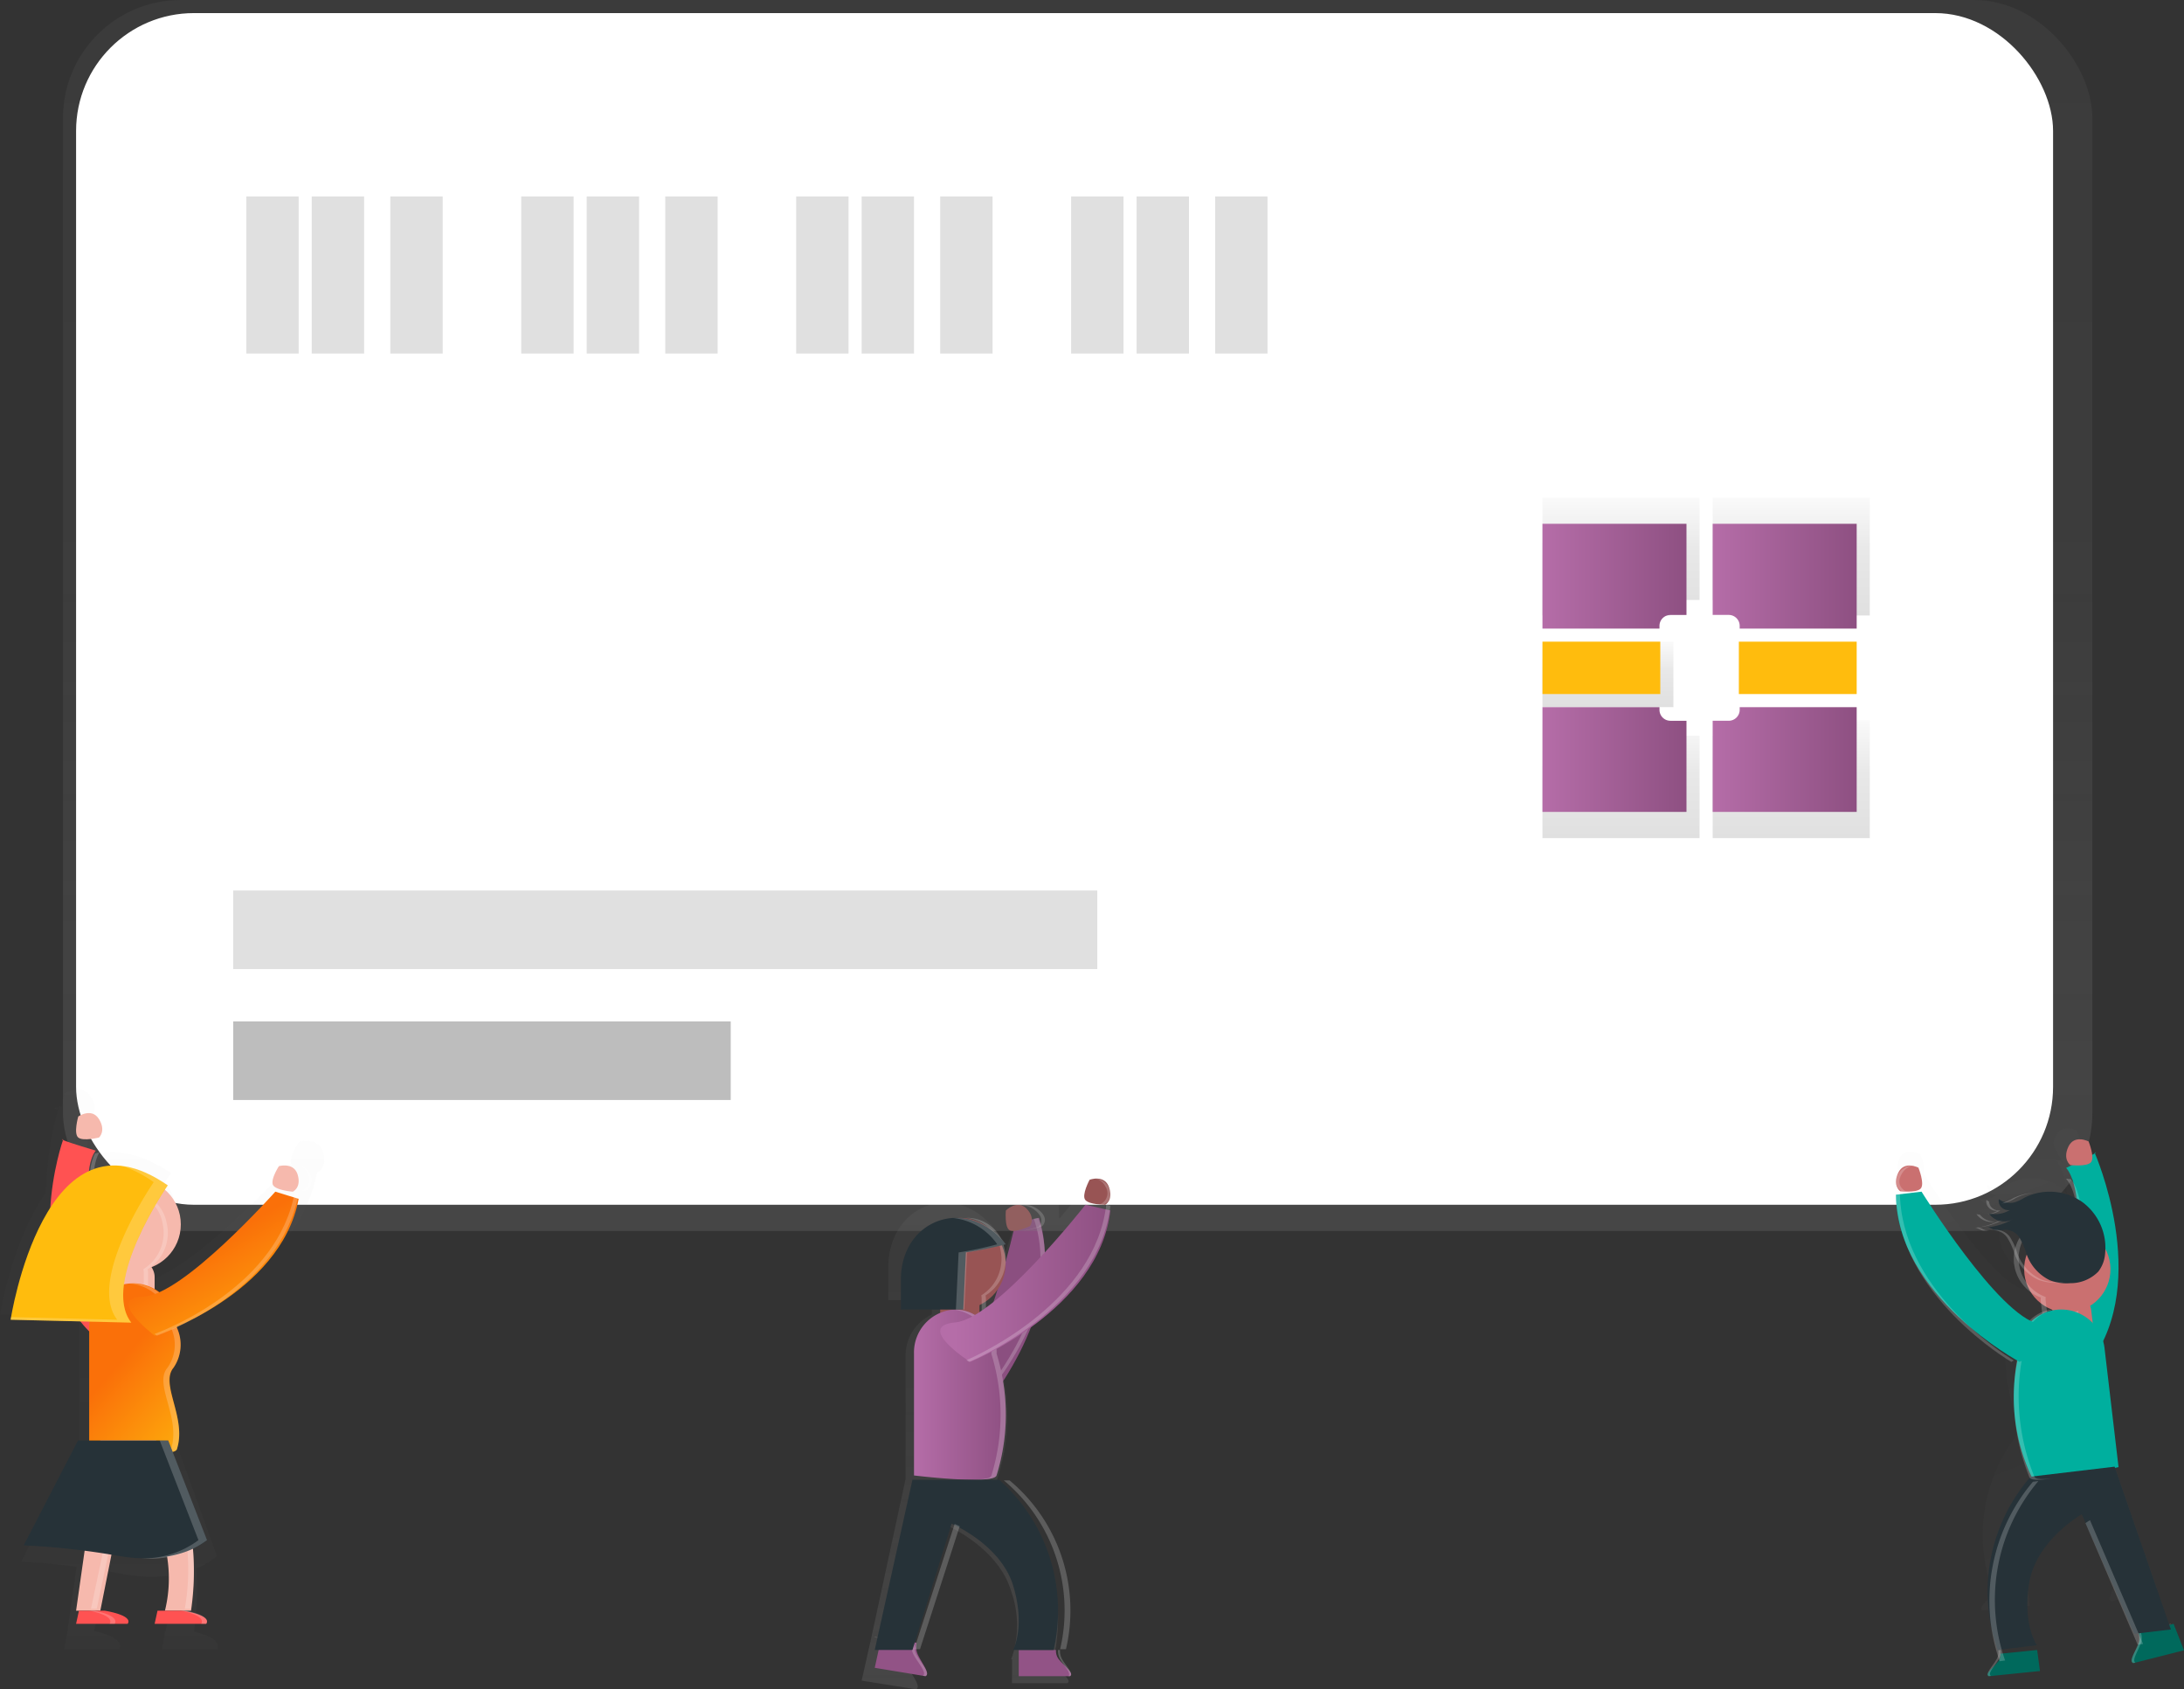 <svg xmlns="http://www.w3.org/2000/svg" xmlns:xlink="http://www.w3.org/1999/xlink" width="166.811" height="129"><rect width="100%" height="100%" fill="#333333" stroke="none"/><defs><linearGradient id="a" x1=".5" y1="1" x2=".5" gradientUnits="objectBoundingBox"><stop offset="0" stop-color="gray" stop-opacity=".251"/><stop offset=".54" stop-color="gray" stop-opacity=".122"/><stop offset="1" stop-color="gray" stop-opacity=".102"/></linearGradient><linearGradient id="c" x1=".5" y1="1" x2=".5" xlink:href="#a"/><linearGradient id="b" x1=".5" y1="1" x2=".5" gradientUnits="objectBoundingBox"><stop offset="0" stop-opacity=".122"/><stop offset=".55" stop-opacity=".09"/><stop offset="1" stop-opacity=".02"/></linearGradient><linearGradient id="d" x1=".5" y1="1.001" x2=".5" y2=".001" xlink:href="#b"/><linearGradient id="e" x1=".5" x2=".5" xlink:href="#b"/><linearGradient id="f" x1=".5" x2=".5" xlink:href="#b"/><linearGradient id="g" y1=".5" x2="1" y2=".5" gradientUnits="objectBoundingBox"><stop offset="0" stop-color="#b56da8"/><stop offset="1" stop-color="#8e5082"/></linearGradient><linearGradient id="h" x1=".501" y1="1" x2=".501" y2="-.04" xlink:href="#a"/><linearGradient id="i" x1=".5" y1="1" x2=".5" xlink:href="#a"/><linearGradient id="j" x1=".235" y1=".5" x2=".758" y2="1.318" gradientUnits="objectBoundingBox"><stop offset="0" stop-color="#fa7009"/><stop offset="1" stop-color="#ffbc0d"/></linearGradient><linearGradient id="k" x1=".583" y1=".843" x2=".507" y2="-.039" xlink:href="#a"/><linearGradient id="l" x1=".605" y1=".995" x2=".391" y2=".017" xlink:href="#a"/></defs><g transform="translate(-.189)"><path d="M15.115 39.559c-.1-.094-.2-.2-.266-.275a1.169 1.169 0 0 1-.276-.529h.07l.033-.15a14.378 14.378 0 0 0-4.341-13.633.158.158 0 0 0 .02-.035A14.99 14.99 0 0 0 10.527 16a25.912 25.912 0 0 0 2.322-3.472c2.395-1.828 4.882-4.465 5.651-7.894a9.9 9.9 0 0 0 .2-1.127 1.2 1.2 0 0 0 .18-1.389 1.322 1.322 0 0 0-.086-.181.453.453 0 0 0-.033-.051 1.125 1.125 0 0 0-.069-.1l-.045-.051a1.02 1.02 0 0 0-.072-.072l-.051-.043-.078-.055-.055-.033-.091-.04-.053-.023-.094-.031-.053-.014a1.21 1.21 0 0 0-.133-.027 2.1 2.1 0 0 0-.887.088s-.7 1.217-.429 1.681c-.213.269-.783.989-1.566 1.913a10.492 10.492 0 0 0-.233-2.305 9.915 9.915 0 0 0-.288-1.108 1.189 1.189 0 0 0-.407-1.338A1.336 1.336 0 0 0 14 .2l-.047-.036A1.146 1.146 0 0 0 13.85.1l-.061-.026a.97.97 0 0 0-.1-.037L13.63.02 13.536 0h-.215l-.1.01h-.049a1.1 1.1 0 0 0-.133.031 2.1 2.1 0 0 0-.771.445s-.137 1.4.305 1.708a67.168 67.168 0 0 1-2.612 8.186 15.658 15.658 0 0 1-1.443 1.1v-.3a1.554 1.554 0 0 0 0-.166 1.541 1.541 0 0 0-.025-.158l.025-.014.106-.059.153-.094.1-.062q.11-.076.211-.158l.08-.068c.049-.041.094-.084.141-.127l.067-.094q.084-.086.163-.179l.057-.068a2.194 2.194 0 0 0 .141-.2l.057-.084q.061-.094.116-.2l.031-.049a4.06 4.06 0 0 0 .125-.257l.031-.078q.043-.105.078-.216a.29.29 0 0 1 .025-.076c.029-.094.055-.2.074-.289a.123.123 0 0 1 .01-.059q.023-.125.039-.252v-.085c0-.1.016-.207.016-.314A3.412 3.412 0 0 0 9.9 6.093l.163-.043.119-.037c.045-.016.067-.029.061-.039-.084-.113-.17-.22-.258-.326l-.086-.1a1.421 1.421 0 0 0-.2-.2l-.1-.1c-.063-.06-.125-.121-.2-.177l-.1-.088c-.078-.068-.157-.131-.237-.2l-.051-.041c-.1-.07-.2-.137-.288-.2l-.11-.066a2.089 2.089 0 0 0-.2-.111L8.3 4.314l-.18-.086-.131-.058c-.063-.025-.127-.051-.2-.072l-.119-.043c-.1-.031-.2-.059-.288-.084l-.149-.033-.154-.038-.161-.025-.147-.018-.164-.014H6.3a2.706 2.706 0 0 0-.272.014C3.9 4.035 2.033 5.888 2.033 8.831v2.446h3.328v1.108a3.438 3.438 0 0 0-2.005 3.121v9.434L.562 37.87H.548v.03L0 40.339 4.153 41a.212.212 0 0 0 .131-.244.764.764 0 0 0-.049-.2A3.278 3.278 0 0 0 4 40.1c-.147-.252-.321-.521-.439-.765a1.7 1.7 0 0 1-.135-.39 1.5 1.5 0 0 1-.027-.211l3.055-10.007H6.44l.072-.236s3.9 1.666 4.9 4.995A7.787 7.787 0 0 1 11.5 38.5h-.014v.033c-.043.107-.074.168-.074.168h.074v1.831H15.7c.319-.162-.17-.57-.585-.973z" transform="translate(66 88)" fill="url(#a)"/><path data-name="Path" d="M74.933 108s6.859-7.649 4.617-15l-1.8.392s-2.413 10.773-4.985 12.318 2.168 2.29 2.168 2.29z" fill="#925386"/><path data-name="Path" d="M74.933 108s6.859-7.649 4.617-15l-1.8.392s-2.413 10.773-4.985 12.318 2.168 2.29 2.168 2.29z" opacity=".05"/><path data-name="Path" d="M79.15 93.065l.34-.065c2.542 7.351-5.251 15-5.251 15l-.239-.037c.9-.921 7.522-8.043 5.15-14.898z" fill="#fff" opacity=".2"/><path data-name="Path" d="M78.857 93.626s.454-.59-.257-1.326-1.583.133-1.583.133-.124 1.312.295 1.519 1.545-.326 1.545-.326z" fill="#985454"/><path data-name="Path" d="M79.516 93.684s.678-.6-.384-1.344A1.67 1.67 0 0 0 78 92.048a1.747 1.747 0 0 1 1.4.252c1.062.747.384 1.344.384 1.344a9.867 9.867 0 0 1-1.558.356 10.667 10.667 0 0 0 1.29-.316z" fill="#fff" opacity=".2"/><rect width="155" height="94" rx="9" transform="translate(5)" fill="url(#c)"/><rect data-name="Rectangle" width="151" height="91" rx="9" transform="translate(6 1)" fill="#fff"/><path data-name="Rectangle" fill="#e0e0e0" d="M19 15h4v12h-4zM24 15h4v12h-4zM30 15h4v12h-4zM40 15h4v12h-4zM45 15h4v12h-4zM51 15h4v12h-4zM61 15h4v12h-4zM66 15h4v12h-4zM72 15h4v12h-4zM82 15h4v12h-4zM87 15h4v12h-4zM93 15h4v12h-4z"/><path data-name="Rectangle" fill="#bdbdbd" d="M18 78h38v6H18z"/><path data-name="Rectangle" fill="#e0e0e0" d="M18 68h66v6H18z"/><path data-name="Path" d="M9.747 8.771a.9.9 0 0 1 .253-.66.953.953 0 0 1 .657-.294H12V0H0v9h9.749z" transform="translate(118 38)" fill="url(#b)"/><path data-name="Path" d="M10.653 1.182A.953.953 0 0 1 10 .889a.9.9 0 0 1-.249-.66V0H0v9h12V1.182z" transform="translate(118 55)" fill="url(#d)"/><path data-name="Rectangle" transform="translate(118 49)" fill="url(#e)" d="M0 0h10v5H0z"/><path data-name="Path" d="M2.249.229A.9.9 0 0 1 2 .889a.953.953 0 0 1-.657.294H0V9h12V0H2.249z" transform="translate(131 55)" fill="url(#b)"/><path data-name="Path" d="M0 0v7.818h1.343A.953.953 0 0 1 2 8.111a.9.9 0 0 1 .249.66V9H12V0z" transform="translate(131 38)" fill="url(#f)"/><path data-name="Rectangle" transform="translate(133 49)" fill="url(#e)" d="M0 0h10v5H0z"/><path data-name="Path" d="M8.937 7.8a.836.836 0 0 1 .831-.84H11V0H0v8h8.937z" transform="translate(118 40)" fill="url(#g)"/><path data-name="Path" d="M9.769 1.042A.836.836 0 0 1 8.938.2V0H0v8h11V1.042z" transform="translate(118 54)" fill="url(#g)"/><path data-name="Rectangle" fill="#ffbc0d" d="M118 49h9v4h-9z"/><path data-name="Path" d="M2.064.2a.837.837 0 0 1-.831.84H0V8h11V0H2.064z" transform="translate(131 54)" fill="url(#g)"/><path data-name="Path" d="M0 0v6.958h1.232a.836.836 0 0 1 .831.84V8H11V0z" transform="translate(131 40)" fill="url(#g)"/><path data-name="Rectangle" fill="#ffbc0d" d="M133 49h9v4h-9z"/><path data-name="Path" d="M.335.332L.38.182S-.175.1.335.332z" transform="translate(4.23 84.413)" fill="url(#h)" opacity=".2"/><g data-name="Group"><path data-name="Path" d="M24.678 4.794A1.382 1.382 0 0 0 24.6 4.6c0-.019-.021-.037-.031-.056a1.182 1.182 0 0 0-.064-.108c-.014-.019-.029-.037-.043-.056s-.046-.055-.07-.081l-.051-.048a.8.8 0 0 0-.078-.064l-.055-.039-.086-.05-.055-.029-.1-.04-.049-.019q-.07-.023-.139-.039a2.237 2.237 0 0 0-.935.029s-.9 1.305-.551 1.774l-.113-.035s-6.658 7.327-10.414 8.7q-.145-.1-.3-.181v-1.377a1.6 1.6 0 0 0 0-.172 1.587 1.587 0 0 0-.027-.164l.027-.015.111-.062.162-.1.1-.066q.115-.079.225-.166l.084-.071c.051-.042.1-.087.148-.133l.086-.083a2.467 2.467 0 0 0 .172-.193l.061-.073q.078-.094.148-.193l.061-.089q.064-.1.123-.193l.037-.066c.047-.087.092-.177.131-.27l.033-.081q.045-.112.084-.226a.254.254 0 0 1 .027-.079 2.713 2.713 0 0 0 .078-.3.12.12 0 0 1 .012-.062q.025-.129.041-.262v-.084c.01-.108.018-.218.018-.328a3.551 3.551 0 0 0-.808-2.258c.285-.44.471-.7.471-.7-.172-.116-.34-.224-.508-.324l-.163-.092c-.111-.066-.225-.131-.334-.193l-.2-.1c-.1-.052-.2-.1-.3-.15l-.2-.087c-.1-.042-.2-.085-.283-.121l-.2-.073c-.094-.037-.2-.069-.281-.1l-.176-.058c-.1-.031-.2-.056-.287-.081L10 4.971a6.45 6.45 0 0 0-.318-.067L9.57 4.88a5.798 5.798 0 0 0-.426-.058 5.137 5.137 0 0 0-2.557.386 4.625 4.625 0 0 1 .574-2.356l-.088-.029-.031.029s-.105.023-.268.052a2.2 2.2 0 0 0-.139.256 2.915 2.915 0 0 1 .408-1l-.088-.029c.129-.131.588-.689-.029-1.599-.705-1.043-2-.231-2-.231a5.337 5.337 0 0 0-.2 1.053c-.1-.039-.168-.069-.215-.093a25.98 25.98 0 0 0-1 6.622C1.186 11.147.221 15.966.033 17.005l-.014.083C.006 17.163 0 17.2 0 17.2l6.055.139v9.526l-4.418 9.2s1.67.06 4.209.386l-.7 4.921-.232 1.381h4.2c.467-.92-1.865-1.381-1.865-1.381h-.056l.91-4.591q.6.1 1.24.22a12.3 12.3 0 0 0 1.889.21 10.168 10.168 0 0 0 1.572-.067 10.736 10.736 0 0 1-.174 4.231h-.025l-.232 1.381h4.2c.406-.8-1.314-1.255-1.758-1.35l.02-.135A22.813 22.813 0 0 0 15 36.583a5.762 5.762 0 0 0 1.492-.879l.059-.05.018-.017-3.125-8.652c.586-2.449-1.449-5.013-.363-6.307a3.151 3.151 0 0 0 .3-3.207c2.93-1.265 8.865-4.435 10.529-9.925a10.275 10.275 0 0 0 .3-1.176s.833-.37.468-1.576z" transform="translate(.189 83.191)" fill="url(#i)" opacity=".2"/></g><path data-name="Path" d="M5.017 87.008S1.582 96.658 7.336 102L9 100.873S5.6 90.34 7.5 87.866c-3.356-1.008-2.483-.858-2.483-.858z" fill="#ff5252"/><path data-name="Path" d="M7.751 86.866s.559-.5 0-1.405-1.585-.2-1.585-.2-.374 1.3 0 1.605 1.585 0 1.585 0z" fill="#f6b9ad"/><rect data-name="Rectangle" width="3" height="4" rx="1.5" transform="rotate(180 6 50)" fill="#f6b9ad"/><path data-name="Path" d="M8.711 101.808s-2.77-11.02-1.261-13.73c.134-.028.219-.05.219-.05L7.693 88l.071.028C6.2 90.649 9 101.806 9 101.806L7.629 103l-.12-.147z" fill="#fff" opacity=".2"/><circle cx="3.5" cy="3.5" r="3.5" transform="translate(7 90)" fill="#f6b9ad"/><path data-name="Path" d="M11.17 98.583v-1.366a1.545 1.545 0 0 0-.03-.3 3.249 3.249 0 0 0 1.479-3.437A2.946 2.946 0 0 0 10 91h.166a2.916 2.916 0 0 1 2.754 2.4 3.258 3.258 0 0 1-1.452 3.52 1.545 1.545 0 0 1 .03.3v1.363a1.474 1.474 0 0 1-.432 1.066 1.2 1.2 0 0 1-1.013.339 1.382 1.382 0 0 0 1.117-1.405z" fill="#fff" opacity=".2"/><path data-name="Path" d="M0 12.672s6.465.738 6.7 0c.772-2.389-1.3-4.963-.259-6.222A3.127 3.127 0 0 0 6.7 3.387a3.405 3.405 0 0 0-.982-2.4A3.334 3.334 0 0 0 3.352 0 3.37 3.37 0 0 0 0 3.387z" transform="translate(7 98)" fill="url(#j)"/><path data-name="Path" d="M13.426 104.45a3.035 3.035 0 0 0 .268-3.063 3.347 3.347 0 0 0-1.017-2.395A3.514 3.514 0 0 0 10.223 98a1.4 1.4 0 0 0-.223.012 3.419 3.419 0 0 1 3.245 3.375 3.035 3.035 0 0 1-.268 3.063c-1.077 1.261 1.065 3.835.268 6.222-.077.228-.767.315-1.683.327 1.132.012 2.04-.063 2.128-.327.81-2.389-1.339-4.963-.264-6.222z" fill="#fff" opacity=".2"/><path data-name="Path" d="M12.106 110c2.335 3.245 3.36 8.144 2.694 12.859l-.019.141h-1.994a10.3 10.3 0 0 0 0-4.928 7.773 7.773 0 0 0-3.017-4.717L7.851 123H6l1.851-13zM22.552 91s.664-.29.375-1.285-1.436-.661-1.436-.661-.7 1.08-.43 1.468 1.491.478 1.491.478z" fill="#f6b9ad"/><path data-name="Path" d="M2.007 11S11.63 7.864 13 .549L11.217 0S4.134 7.951 1.138 8.008 2.007 11 2.007 11z" transform="translate(10 91)" fill="url(#j)"/><path data-name="Path" d="M22.708 91l.292.1C21.656 98.729 12.168 102 12.168 102l-.168-.14c1.116-.417 9.455-3.741 10.708-10.86z" fill="#fff" opacity=".2"/><g data-name="Group" opacity=".2" fill="#fff"><path data-name="Path" d="M9.126 113.417l-1.986 9.429h.44l1.928-9.154q-.183-.147-.382-.275zM11.98 110.139h-.438a17.147 17.147 0 0 1 2.786 12.571l-.02.137h.434l.02-.137a17.228 17.228 0 0 0-2.782-12.571z"/></g><path data-name="Path" d="M23.177 90.945a.923.923 0 0 0 .5-1.307 1.033 1.033 0 0 0-.7-.638 1.11 1.11 0 0 1 .929.693A.928.928 0 0 1 23.41 91a8 8 0 0 1-1.41-.214 8.775 8.775 0 0 0 1.177.159z" fill="#fff" opacity=".2"/><path data-name="Path" d="M6.147 110L2 118.01a55.938 55.938 0 0 1 7.219.8c4.594.8 6.781-1.2 6.781-1.2L13.038 110z" fill="#263238"/><path data-name="Path" d="M8.189 123s2.2.333 1.751 1H6l.22-1zM14.189 123s2.2.333 1.751 1H12l.22-1z" fill="#ff5252"/><path data-name="Path" d="M13 90.517S7.856 97.948 10.214 101L1 100.78s2.571-16.82 12-10.263z" fill="#ffbc0d"/><path data-name="Path" d="M13 90.493A7.73 7.73 0 0 0 9.411 89a9 9 0 0 1 2.519 1.275s-5.143 7.44-2.787 10.505l-8.112-.2c-.022.124-.031.2-.031.2l9.215.22C7.855 97.933 13 90.493 13 90.493zM13.036 110h-.648l2.958 7.611A7.015 7.015 0 0 1 11 119a7.327 7.327 0 0 0 5-1.389zM7.391 123H7s1.963.333 1.563 1h.384c.397-.667-1.556-1-1.556-1zM14.39 123H14s1.957.333 1.559 1h.39c.389-.667-1.559-1-1.559-1z" fill="#fff" opacity=".2"/><g data-name="Group"><path data-name="Path" d="M.142.209l.05.12c.4-.26-.05-.12-.05-.12z" transform="translate(159.173 87.446)" fill="url(#k)" opacity=".2"/></g><path d="M6.525 36.824a.137.137 0 0 1-.1-.091c-.04-.146.174-.405.4-.68l.023-.028.072-.09c.066-.082.134-.169.191-.253a1.171 1.171 0 0 0 .126-.242.877.877 0 0 0 .043-.151.7.7 0 0 0 .02-.089h-.065l-.041-.124A12.464 12.464 0 0 1 9.5 22.99a.118.118 0 0 1-.02-.027 12.854 12.854 0 0 1-.952-8.023 21.269 21.269 0 0 1-3.946-2.934C2.085 9.661.677 7.173.393 4.611a8.793 8.793 0 0 1-.065-1c-.063-.044-.6-.455-.156-1.328L.19 2.25l.026-.04.015-.023.031-.048.019-.025.031-.038.022-.023.03-.032L.384 2l.032-.031.021-.018.038-.029.019-.012.056-.035.059-.031H.63l.04-.017h.025l.038-.012h.3a1.769 1.769 0 0 1 .732.158c.054.125.5 1.207.179 1.518l.094-.012c.049.08 4.891 7.966 7.588 8.833.058-.047.116-.09.172-.129l-.13-1.1a1.234 1.234 0 0 1 0-.141 1.178 1.178 0 0 1 0-.139 2.928 2.928 0 0 1-.85-.5 2.772 2.772 0 0 1-.276-.266l-.014-.015a2.669 2.669 0 0 1-.114-.134v-.01c-.036-.045-.074-.1-.114-.153v-.013c-.033-.048-.063-.1-.091-.142l-.02-.032a3.173 3.173 0 0 1-.167-.331L8 9.164c-.022-.055-.039-.1-.053-.144l-.014-.034a4.221 4.221 0 0 1-.053-.178v-.039c-.014-.053-.025-.1-.034-.148l-.01-.051c0-.017-.006-.033-.01-.049a.724.724 0 0 1-.019-.142 2.958 2.958 0 0 1 .059-1.031c.022-.09.048-.181.08-.276.015-.042.028-.082.049-.134s.038-.089.057-.133l.009-.021a1 1 0 0 0-.253-.175 1.362 1.362 0 0 0-.531-.109h-.192l-.1.014h-.293a.844.844 0 0 1-.205-.081.874.874 0 0 0-.334-.133l.2-.027.07-.012.133-.025.084-.019.116-.029.09-.024.106-.033.097-.031.1-.036.094-.037.1-.04.094-.042.091-.045.092-.047a1.878 1.878 0 0 0 .191-.1 1.044 1.044 0 0 1-.3.113H7.1l-.075-.014-.06-.013-.044-.013-.055-.016-.044-.01-.053-.022-.04-.017-.06-.033-.029-.015-.084-.055-.023-.018-.057-.046-.027-.024-.049-.055-.024-.027-.044-.053-.02-.025a1.418 1.418 0 0 1-.058-.086h.012a.488.488 0 0 0 .124.022l.091.012c.059.006.12.009.18.009a1.8 1.8 0 0 0 .649-.12c.044-.018.092-.039.154-.068h.01a1.413 1.413 0 0 0 .138-.079l.02-.012a.461.461 0 0 1-.078.01h-.026a.57.57 0 0 1-.2-.037.645.645 0 0 1-.137-.073.7.7 0 0 1-.3-.445.559.559 0 0 1 0-.231c.029.023.059.045.092.067l.082.05a1.191 1.191 0 0 0 .8.131l.038-.009c.02 0 .041-.009.061-.015a3.634 3.634 0 0 0 .68-.343 1.79 1.79 0 0 1 .19-.1L8.9 4.07l.164-.065.1-.032.133-.042.112-.031.068-.015a2.667 2.667 0 0 1 .278-.052l.167-.019c.11-.01.221-.015.331-.015a3.691 3.691 0 0 1 2.211.743 3.612 3.612 0 0 1 .466.434 4.662 4.662 0 0 0-.761-2.51l.067-.032.027.022a1.283 1.283 0 0 0 .22.017 1.723 1.723 0 0 1 .137.192 2.406 2.406 0 0 0-.422-.782l.067-.033a.988.988 0 0 1-.13-1.307.923.923 0 0 1 .883-.543 1.8 1.8 0 0 1 .7.157 4.439 4.439 0 0 1 .258.843c.08-.044.131-.074.164-.1.341.8 3.234 7.935.269 13.046a2.9 2.9 0 0 1 .051.3l.952 8.061L19.1 33.083h.012l.01.029.7 2.01-3.308.958-.006.015-.1.029-.046.014a.169.169 0 0 1-.125-.127.373.373 0 0 1 0-.148 1.048 1.048 0 0 1 .028-.129 4.426 4.426 0 0 1 .228-.575c.076-.169.154-.344.208-.5a1.582 1.582 0 0 0 .049-.192 1.4 1.4 0 0 0 .029-.246v-.1l-3.591-8.243h.012l-.084-.192c-.03.017-3.139 1.862-3.646 4.762a6.72 6.72 0 0 0 .43 4.287h.012v.029c.049.087.08.134.08.134h-.061l.191 1.565-3.406.337-.191.022zm6.326-26.774a2.961 2.961 0 0 1-.571.477 1.371 1.371 0 0 1 .049.232l.12 1.03c.073.024.142.05.211.078.078-.65.141-1.244.191-1.817z" transform="translate(145.098 86.159)" fill="url(#l)" data-name="Group" opacity=".2"/><path data-name="Path" d="M145.322 90.969s-.608-.429-.153-1.401 1.547-.4 1.547-.4.505 1.255.168 1.6-1.562.201-1.562.201z" fill="#ca7070"/><path data-name="4d99488d-df05-4ea4-b0bc-86897bea43e0" d="M155.784 126l-2.834.286a.721.721 0 0 1-.188.644c-.33.417-1.034.951-.651 1.07l3.889-.394z" fill="#00695c"/><path data-name="Path" d="M152.827 126.742a1.039 1.039 0 0 0 .16-.742l-.176.024a1.039 1.039 0 0 1-.16.742c-.282.481-.883 1.097-.556 1.234l.176-.024c-.325-.137.276-.753.556-1.234z" fill="#fff" opacity=".2"/><path data-name="4d5dc8b9-511c-4b13-afe4-1a204679192b" d="M166.205 124l-2.666.681a1.105 1.105 0 0 1-.01.86c-.222.578-.796 1.352-.384 1.459l3.855-.976z" fill="#00695c"/><path data-name="Path" d="M160.172 88.017s4.31 9.742-.306 15.983l-1.658-1.006s1.834-11.425-.208-13.809c2.953-1.416 2.172-1.168 2.172-1.168z" fill="#00af9e"/><path data-name="Path" d="M158.322 88.969s-.608-.429-.153-1.401 1.547-.4 1.547-.4.505 1.255.168 1.6-1.562.201-1.562.201z" fill="#ca7070"/><path data-name="Path" d="M163.691 125.518a1.179 1.179 0 0 0 .009-.86l2.3-.629-.011-.029-2.489.681a1.179 1.179 0 0 1-.009.86c-.205.578-.74 1.352-.355 1.459l.15-.041c-.286-.159.204-.889.405-1.441z" fill="#fff" opacity=".2"/><rect data-name="Rectangle" width="2.977" height="4.416" rx="1.488" transform="rotate(-6.78 913.13 -1273.89)" fill="#ca7070"/><path data-name="Path" d="M158.531 103.016s1.83-10.638-.172-12.975a1.477 1.477 0 0 1-.251-.019l-.032-.022-.076.034c2.063 2.244.21 13.018.21 13.018l1.674.948c.039-.051.078-.1.116-.153z" fill="#fff" opacity=".2"/><ellipse data-name="Oval" cx="3.296" cy="3.299" rx="3.296" ry="3.299" transform="rotate(-6.78 870.933 -1256.457)" fill="#ca7070"/><path data-name="Path" d="M156.6 100.705l-.164-1.361a1.393 1.393 0 0 1 0-.3 3.137 3.137 0 0 1 .558-6.044l-.186.015a3.138 3.138 0 0 0-.745 6.069 1.393 1.393 0 0 0 0 .3l.162 1.361a1.408 1.408 0 0 0 .608 1.005 1.443 1.443 0 0 0 1.167.206 1.437 1.437 0 0 1-1.4-1.251z" fill="#fff" opacity=".2"/><path data-name="Path" d="M162 112.033s-6.294 1.476-6.619.78a14.247 14.247 0 0 1-1.071-9.084 3.336 3.336 0 0 1 2.92-3.706 3.332 3.332 0 0 1 3.7 2.926z" fill="#00af9e"/><path data-name="Path" d="M161.7 112l4.3 12.435-2.792.329-4.017-9.13s-3.435 1.966-3.999 5.166.566 4.838.566 4.838l-2.984.362-.047-.135a13.32 13.32 0 0 1 2.563-13.102" fill="#263238"/><path data-name="Path" d="M155.57 112.764a16.3 16.3 0 0 1-.928-9.09 3.307 3.307 0 0 1 2.344-3.674.667.667 0 0 0-.186.018 2.818 2.818 0 0 0-1.93 1.247 3.72 3.72 0 0 0-.6 2.46 16.3 16.3 0 0 0 .928 9.09c.1.248.863.219 1.8.078-.758.092-1.342.086-1.428-.129z" fill="#fff" opacity=".2"/><path data-name="Path" d="M154.45 104s-9.408-5.016-9.45-12.77l1.954-.23s5.865 9.474 8.967 10.1-1.471 2.9-1.471 2.9z" fill="#00af9e"/><g data-name="Group" opacity=".2" fill="#fff"><path data-name="Path" d="M159.476 116.312l3.983 9.276.417-.048-4.057-9.452s-.13.072-.343.224zM155.877 113.101l-.417.051a14.056 14.056 0 0 0-2.589 13.564l.048.14.418-.055-.048-.14a14.056 14.056 0 0 1 2.588-13.56z"/></g><path data-name="Path" d="M145.3 91l-.3.038c.039 7.87 8.815 12.962 8.815 12.962l.185-.108c-1.013-.627-8.66-5.551-8.7-12.892z" fill="#fff" opacity=".2"/><path data-name="Path" d="M154.4 94.457a5.044 5.044 0 0 1 .55 1.237 3.511 3.511 0 0 0 1.81 2.074 3.581 3.581 0 0 0 1.552.221 2.959 2.959 0 0 0 2.145-.889 2.562 2.562 0 0 0 .518-1.38 4.341 4.341 0 0 0-1.721-3.913 4.317 4.317 0 0 0-4.388-.375 4.206 4.206 0 0 1-.778.375 1.415 1.415 0 0 1-1.231-.242.693.693 0 0 0 .194.623.775.775 0 0 0 .643.217 2.19 2.19 0 0 1-1.594.262 1.405 1.405 0 0 0 1.785.459 4.761 4.761 0 0 1-1.885.593c.14-.013.441.2.617.227a3.893 3.893 0 0 0 .646-.028 1.276 1.276 0 0 1 1.137.54z" fill="#263238"/><g data-name="Group" opacity=".2" fill="#fff"><path data-name="Path" d="M152.76 92.459a2.221 2.221 0 0 1-.78.276 2.251 2.251 0 0 0 1-.3.82.82 0 0 1-.6-.164.694.694 0 0 1-.268-.514 1.313 1.313 0 0 1-.2-.123.667.667 0 0 0 .2.611.8.8 0 0 0 .648.214zM153.38 91.847a4.332 4.332 0 0 0 .79-.368 4.031 4.031 0 0 1 1.276-.385 4.1 4.1 0 0 0-1.5.407 4.332 4.332 0 0 1-.79.368c-.032.012-.072.017-.11.025a1.423 1.423 0 0 0 .334-.047zM151.886 93.953c-.178-.028-.484-.236-.626-.223a4.948 4.948 0 0 0 1.918-.582 1.3 1.3 0 0 1-.43.133 4.969 4.969 0 0 1-1.708.473c.142-.013.448.194.626.223a1.594 1.594 0 0 0 .46-.017 1.041 1.041 0 0 1-.24-.007zM157.67 97.919a3.746 3.746 0 0 1-1.576-.217 3.509 3.509 0 0 1-1.838-2.034 4.933 4.933 0 0 0-.558-1.216 1.312 1.312 0 0 0-1.156-.533 2.384 2.384 0 0 0-.326.03h.108a1.312 1.312 0 0 1 1.156.531 4.88 4.88 0 0 1 .558 1.216 3.488 3.488 0 0 0 1.838 2.037 3.746 3.746 0 0 0 1.576.217 3.007 3.007 0 0 0 .382-.031zM152.608 93.288a1.446 1.446 0 0 1-1.2-.534 2.205 2.205 0 0 1-.264-.037 1.453 1.453 0 0 0 1.464.571z"/></g><path data-name="Path" d="M145.712 90.949s-.855-.429-.212-1.401a1.242 1.242 0 0 1 .889-.548 1.335 1.335 0 0 0-1.151.566c-.642.972.215 1.4.215 1.4a9.172 9.172 0 0 0 1.547.001 10.018 10.018 0 0 1-1.288-.018z" fill="#fff" opacity=".2"/><path d="M78 126h2.845a1.022 1.022 0 0 0 .269.773c.386.469 1.153 1.033.792 1.227H78z" fill="#925386"/><path data-name="Path" d="M81.2 126.773A1.267 1.267 0 0 1 81 126h.153a1.267 1.267 0 0 0 .2.773c.279.469.847 1.033.578 1.227h-.151c.269-.194-.295-.758-.58-1.227z" fill="#fff" opacity=".2"/><path data-name="0e0e20dd-ea7e-4aa3-ac26-380ed6cfbd4b" d="M67.518 125l2.682.448a1.421 1.421 0 0 0 .122.962c.292.621.941 1.419.555 1.59L67 127.36z" fill="#925386"/><path data-name="Path" d="M70 126.41a1.258 1.258 0 0 1-.145-.962L67 125.033V125l3.084.448a1.258 1.258 0 0 0 .141.962c.335.621 1.081 1.419.638 1.59l-.186-.027c.344-.215-.361-.973-.677-1.563z" fill="#fff" opacity=".2"/><rect data-name="Rectangle" width="3" height="4" rx="1.5" transform="rotate(180 37.5 51)" fill="#985454"/><circle data-name="Oval" cx="3.5" cy="3.5" r="3.5" transform="translate(70 93)" fill="#985454"/><path data-name="Path" d="M75.167 100.583v-1.366a1.55 1.55 0 0 0-.03-.3 3.254 3.254 0 0 0 1.474-3.437A2.94 2.94 0 0 0 74 93h.166a2.908 2.908 0 0 1 2.754 2.4 3.26 3.26 0 0 1-1.457 3.526 1.55 1.55 0 0 1 .03.3v1.36a1.476 1.476 0 0 1-.43 1.066 1.191 1.191 0 0 1-1.009.339 1.381 1.381 0 0 0 1.113-1.408z" fill="#fff" opacity=".2"/><path data-name="Path" d="M0 12.672s6.076.738 6.3 0a15.468 15.468 0 0 0 0-9.285A3.52 3.52 0 0 0 5.378.992 3.043 3.043 0 0 0 3.15 0 3.273 3.273 0 0 0 0 3.369z" transform="translate(70 100)" fill="url(#g)"/><path data-name="Path" d="M69.881 113L67 126h2.881l2.988-9.645s3.736 1.573 4.7 4.717 0 4.928 0 4.928h3.094l.031-.141A13.372 13.372 0 0 0 76.5 113" fill="#263238"/><path data-name="Path" d="M75.908 112.689a15.721 15.721 0 0 0 0-9.3A3.284 3.284 0 0 0 73 100h.2a3.258 3.258 0 0 1 3.109 3.368 15.719 15.719 0 0 1 0 9.3c-.08.264-.9.339-1.919.327.827 0 1.449-.085 1.518-.306z" fill="#fff" opacity=".2"/><g data-name="Group" opacity=".2" fill="#fff"><path data-name="Path" d="M73.49 116.551l-3.034 9.39h-.442l3.09-9.565s.148.058.386.175zM76.858 113.049h.442a12.938 12.938 0 0 1 4.336 12.753l-.032.139h-.446l.032-.139a12.938 12.938 0 0 0-4.332-12.753z"/></g><path data-name="Path" d="M2.287 12S12.122 8.058 13 .432L11.094 0S4.278 8.7 1.147 8.985 2.287 12 2.287 12z" transform="translate(72 92)" fill="url(#g)"/><path data-name="Path" d="M84.68 92l.32.074C84.114 99.936 74.2 104 74.2 104l-.2-.13c1.171-.508 9.854-4.546 10.68-11.87z" fill="#fff" opacity=".2"/><path data-name="Path" d="M84.606 92s.64-.348.288-1.343-1.483-.565-1.483-.565-.626 1.159-.333 1.535 1.528.373 1.528.373z" fill="#985454"/><path data-name="Path" d="M84.224 91.955a.914.914 0 0 0 .391-1.355 1.109 1.109 0 0 0-.775-.6 1.189 1.189 0 0 1 1.016.648.913.913 0 0 1-.391 1.352A8.428 8.428 0 0 1 83 91.867a9.231 9.231 0 0 0 1.224.088z" fill="#fff" opacity=".2"/><path data-name="Path" d="M73.963 95.639L73.765 100H69v-2.3c0-4.651 5.117-6.416 8-2.679a30.975 30.975 0 0 1-3.037.618z" fill="#263238"/><path data-name="Path" d="M73 93.013a4.706 4.706 0 0 1 3.356 2.006 29.326 29.326 0 0 1-2.949.623L73.2 100h.639l.211-4.357a28.81 28.81 0 0 0 2.95-.624 4.57 4.57 0 0 0-4-2.006z" fill="#fff" opacity=".2"/></g></svg>